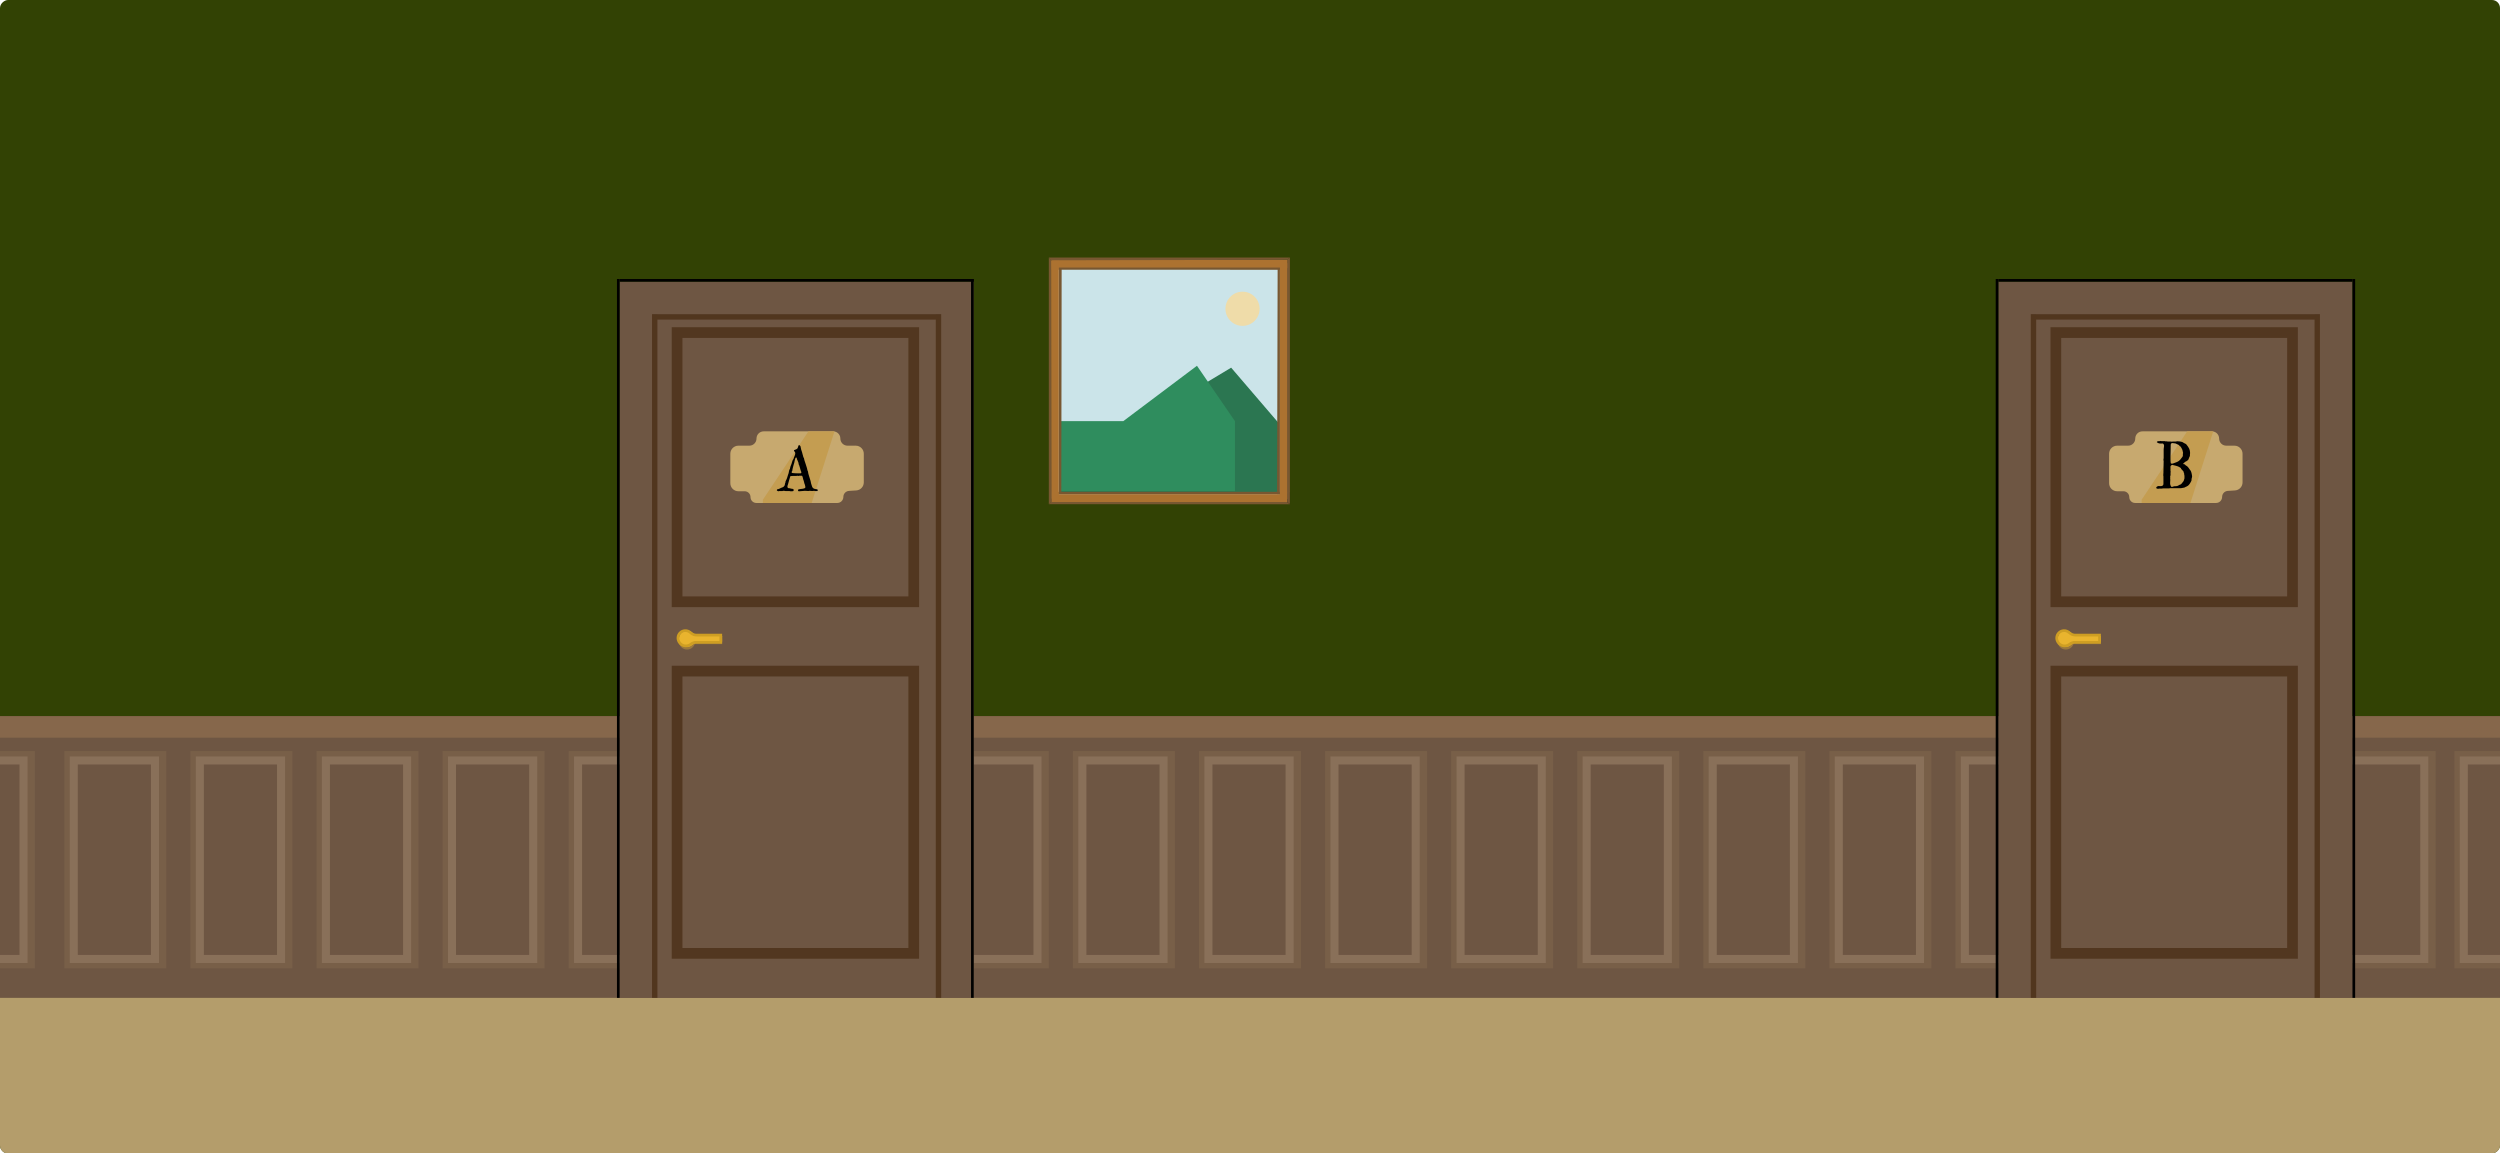 <svg width="932" height="430" viewBox="0 0 932 430" fill="none" xmlns="http://www.w3.org/2000/svg">
<g filter="url(#filter0_b_604_1136)">
<g clip-path="url(#clip0_604_1136)">
<rect y="430" width="430" height="932" rx="3" transform="rotate(-90 0 430)" fill="#324204"/>
<rect y="267" width="932" height="107" fill="#6E5643"/>
<rect x="25.5" y="281.5" width="35" height="78" stroke="#785F48" stroke-width="3"/>
<rect x="27.5" y="283.5" width="30.272" height="74" stroke="#897059" stroke-width="3"/>
<rect x="-23.5" y="281.5" width="35" height="78" stroke="#785F48" stroke-width="3"/>
<rect x="-21.5" y="283.5" width="30.272" height="74" stroke="#897059" stroke-width="3"/>
<rect x="72.5" y="281.5" width="35" height="78" stroke="#785F48" stroke-width="3"/>
<rect x="74.5" y="283.5" width="30.272" height="74" stroke="#897059" stroke-width="3"/>
<rect x="119.5" y="281.5" width="35" height="78" stroke="#785F48" stroke-width="3"/>
<rect x="121.5" y="283.5" width="30.272" height="74" stroke="#897059" stroke-width="3"/>
<rect x="166.5" y="281.5" width="35" height="78" stroke="#785F48" stroke-width="3"/>
<rect x="168.5" y="283.5" width="30.272" height="74" stroke="#897059" stroke-width="3"/>
<rect x="213.5" y="281.5" width="35" height="78" stroke="#785F48" stroke-width="3"/>
<rect x="215.5" y="283.5" width="30.272" height="74" stroke="#897059" stroke-width="3"/>
<rect x="260.5" y="281.5" width="35" height="78" stroke="#785F48" stroke-width="3"/>
<rect x="262.5" y="283.5" width="30.272" height="74" stroke="#897059" stroke-width="3"/>
<rect x="307.5" y="281.5" width="35" height="78" stroke="#785F48" stroke-width="3"/>
<rect x="309.5" y="283.5" width="30.272" height="74" stroke="#897059" stroke-width="3"/>
<rect x="354.5" y="281.5" width="35" height="78" stroke="#785F48" stroke-width="3"/>
<rect x="356.5" y="283.5" width="30.272" height="74" stroke="#897059" stroke-width="3"/>
<rect x="401.5" y="281.5" width="35" height="78" stroke="#785F48" stroke-width="3"/>
<rect x="403.5" y="283.5" width="30.272" height="74" stroke="#897059" stroke-width="3"/>
<rect x="448.5" y="281.5" width="35" height="78" stroke="#785F48" stroke-width="3"/>
<rect x="450.5" y="283.5" width="30.272" height="74" stroke="#897059" stroke-width="3"/>
<rect x="495.5" y="281.5" width="35" height="78" stroke="#785F48" stroke-width="3"/>
<rect x="497.5" y="283.5" width="30.272" height="74" stroke="#897059" stroke-width="3"/>
<rect x="542.5" y="281.5" width="35" height="78" stroke="#785F48" stroke-width="3"/>
<rect x="544.5" y="283.5" width="30.272" height="74" stroke="#897059" stroke-width="3"/>
<rect x="589.5" y="281.5" width="35" height="78" stroke="#785F48" stroke-width="3"/>
<rect x="591.5" y="283.5" width="30.272" height="74" stroke="#897059" stroke-width="3"/>
<rect x="636.5" y="281.5" width="35" height="78" stroke="#785F48" stroke-width="3"/>
<rect x="638.5" y="283.5" width="30.272" height="74" stroke="#897059" stroke-width="3"/>
<rect x="683.5" y="281.5" width="35" height="78" stroke="#785F48" stroke-width="3"/>
<rect x="685.5" y="283.5" width="30.272" height="74" stroke="#897059" stroke-width="3"/>
<rect x="730.5" y="281.5" width="35" height="78" stroke="#785F48" stroke-width="3"/>
<rect x="732.5" y="283.5" width="30.272" height="74" stroke="#897059" stroke-width="3"/>
<rect x="777.5" y="281.5" width="35" height="78" stroke="#785F48" stroke-width="3"/>
<rect x="779.5" y="283.5" width="30.272" height="74" stroke="#897059" stroke-width="3"/>
<rect x="824.5" y="281.5" width="35" height="78" stroke="#785F48" stroke-width="3"/>
<rect x="826.5" y="283.5" width="30.272" height="74" stroke="#897059" stroke-width="3"/>
<rect x="871.5" y="281.5" width="35" height="78" stroke="#785F48" stroke-width="3"/>
<rect x="873.5" y="283.5" width="30.272" height="74" stroke="#897059" stroke-width="3"/>
<rect x="916.5" y="281.5" width="35" height="78" stroke="#785F48" stroke-width="3"/>
<rect x="918.5" y="283.5" width="30.272" height="74" stroke="#897059" stroke-width="3"/>
<rect y="267" width="932" height="8" fill="#86674B"/>
<rect y="372" width="932" height="58" fill="#B49D6B"/>
<rect width="131.976" height="266.975" transform="matrix(-1 0 0 1 876.976 105)" fill="#6E5643"/>
<path fill-rule="evenodd" clip-rule="evenodd" d="M864.873 117.115H862.858V117.135H759.089V117.115H757.074V372.001H759.089V119.15H862.858V372.001H864.873V117.115Z" fill="#452910" fill-opacity="0.71"/>
<rect x="-2" y="2" width="88.228" height="105.217" transform="matrix(-1 0 0 1 852.645 248.19)" stroke="#452910" stroke-opacity="0.67" stroke-width="4"/>
<rect x="-2" y="2" width="88.228" height="100.363" transform="matrix(-1 0 0 1 852.645 121.983)" stroke="#452910" stroke-opacity="0.67" stroke-width="4"/>
<ellipse cx="3.022" cy="3.022" rx="3.022" ry="3.022" transform="matrix(-1 0 0 1 773.15 235.108)" fill="#E9B42E"/>
<rect width="13.097" height="2.015" transform="matrix(-1 0 0 1 783.208 237.104)" fill="#E9B42E"/>
<ellipse cx="3.022" cy="3.022" rx="3.022" ry="3.022" transform="matrix(-1 0 0 1 773.149 236.115)" fill="#E9B42E" fill-opacity="0.37"/>
<rect width="13.097" height="2.015" transform="matrix(-1 0 0 1 783.208 238.112)" fill="#E9B42E" fill-opacity="0.37"/>
<path d="M783.208 236.766H773.675C772.918 236.766 772.186 236.5 771.606 236.015L771.277 235.739C770.161 234.805 768.511 234.897 767.505 235.949V235.949C766.66 236.832 766.496 238.165 767.1 239.227L767.156 239.325C768.012 240.829 769.982 241.26 771.389 240.252L771.663 240.055C772.21 239.663 772.866 239.452 773.539 239.452H783.208" stroke="#CE9E23"/>
<rect width="1.007" height="2.015" transform="matrix(-1 0 0 1 783.208 237.104)" fill="#CE9E23"/>
<path d="M793.355 166.15H789.268C787.611 166.15 786.268 167.493 786.268 169.15V180.139C786.268 181.796 787.611 183.139 789.268 183.139H791.608C792.814 183.139 793.792 184.117 793.792 185.324C793.792 186.53 794.77 187.508 795.976 187.508H826.148C827.392 187.508 828.402 186.499 828.402 185.254C828.402 184.065 829.325 183.081 830.512 183.005L833.213 182.833C834.793 182.732 836.022 181.422 836.022 179.839V169.15C836.022 167.493 834.679 166.15 833.022 166.15H829.955C828.48 166.15 827.285 164.955 827.285 163.48C827.285 162.006 826.09 160.811 824.615 160.811H798.695C797.22 160.811 796.025 162.006 796.025 163.48C796.025 164.955 794.829 166.15 793.355 166.15Z" fill="#C7A96F"/>
<path d="M798.397 186.295L815.387 160.811H825.095L816.6 187.508H798.397V186.295Z" fill="#C49D51"/>
<rect x="745" y="104" width="132" height="1" fill="black"/>
<rect x="877" y="372" width="268" height="1" transform="rotate(-90 877 372)" fill="black"/>
<rect x="744" y="372" width="268" height="1" transform="rotate(-90 744 372)" fill="black"/>
<rect width="131.976" height="266.975" transform="matrix(-1 0 0 1 362.976 105)" fill="#6E5643"/>
<path fill-rule="evenodd" clip-rule="evenodd" d="M350.873 117.115H348.858V117.135H245.089V117.115H243.074V372.001H245.089V119.15H348.858V372.001H350.873V117.115Z" fill="#452910" fill-opacity="0.71"/>
<rect x="-2" y="2" width="88.228" height="105.217" transform="matrix(-1 0 0 1 338.645 248.19)" stroke="#452910" stroke-opacity="0.67" stroke-width="4"/>
<rect x="-2" y="2" width="88.228" height="100.363" transform="matrix(-1 0 0 1 338.645 121.983)" stroke="#452910" stroke-opacity="0.67" stroke-width="4"/>
<ellipse cx="3.022" cy="3.022" rx="3.022" ry="3.022" transform="matrix(-1 0 0 1 259.15 235.108)" fill="#E9B42E"/>
<rect width="13.097" height="2.015" transform="matrix(-1 0 0 1 269.208 237.104)" fill="#E9B42E"/>
<ellipse cx="3.022" cy="3.022" rx="3.022" ry="3.022" transform="matrix(-1 0 0 1 259.149 236.115)" fill="#E9B42E" fill-opacity="0.37"/>
<rect width="13.097" height="2.015" transform="matrix(-1 0 0 1 269.208 238.112)" fill="#E9B42E" fill-opacity="0.37"/>
<path d="M269.208 236.766H259.675C258.918 236.766 258.186 236.5 257.606 236.015L257.277 235.739C256.161 234.805 254.511 234.897 253.505 235.949V235.949C252.66 236.832 252.496 238.165 253.1 239.227L253.156 239.325C254.012 240.829 255.982 241.26 257.389 240.252L257.663 240.055C258.21 239.663 258.866 239.452 259.539 239.452H269.208" stroke="#CE9E23"/>
<rect width="1.007" height="2.015" transform="matrix(-1 0 0 1 269.208 237.104)" fill="#CE9E23"/>
<path d="M279.355 166.15H275.268C273.611 166.15 272.268 167.493 272.268 169.15V180.139C272.268 181.796 273.611 183.139 275.268 183.139H277.608C278.814 183.139 279.792 184.117 279.792 185.324C279.792 186.53 280.77 187.508 281.976 187.508H312.148C313.392 187.508 314.402 186.499 314.402 185.254C314.402 184.065 315.325 183.081 316.512 183.005L319.213 182.833C320.793 182.732 322.022 181.422 322.022 179.839V169.15C322.022 167.493 320.679 166.15 319.022 166.15H315.955C314.48 166.15 313.285 164.955 313.285 163.48C313.285 162.006 312.09 160.811 310.615 160.811H284.695C283.22 160.811 282.025 162.006 282.025 163.48C282.025 164.955 280.829 166.15 279.355 166.15Z" fill="#C7A96F"/>
<path d="M284.397 186.295L301.387 160.811H311.095L302.6 187.508H284.397V186.295Z" fill="#C49D51"/>
<rect x="231" y="104" width="132" height="1" fill="black"/>
<rect x="362" y="372" width="268" height="1" transform="rotate(-90 362 372)" fill="black"/>
<rect x="230" y="372" width="268" height="1" transform="rotate(-90 230 372)" fill="black"/>
<rect x="393.832" y="99.54" width="83.546" height="84.962" fill="#CBE4E9"/>
<path d="M395.247 157.711H424.63L458.969 137.063L476.669 157.711V183.793H395.247V157.711Z" fill="#2B7651"/>
<path d="M395.247 157.006H418.754L446.225 136.357L460.386 157.006V183.087H395.247V157.006Z" fill="#2F8D5E"/>
<ellipse cx="463.215" cy="115.115" rx="6.372" ry="6.372" fill="#EFDCA9"/>
<rect x="391.893" y="187.306" width="3.102" height="87.984" transform="rotate(-90 391.893 187.306)" fill="#AC7230"/>
<path d="M391.936 184.199L391.031 183.337H480.91L479.919 184.199H391.936Z" fill="#785731"/>
<path d="M391.941 187.139L391.002 187.967L480.915 188L479.924 187.139H391.941Z" fill="#785731"/>
<path d="M479.84 187.085V184.155L480.917 183.337V187.99L479.84 187.085Z" fill="#0F0D0B"/>
<rect x="476.994" y="98.101" width="3.102" height="87.984" fill="#AC7230"/>
<path d="M479.84 96.877L480.881 96V187.962L479.84 187.13V96.877Z" fill="#785731"/>
<path d="M477.136 99.732H476.304L476.095 184.204H477.136V99.732Z" fill="#785731"/>
<rect x="391.893" y="99.967" width="3.102" height="87.984" transform="rotate(-90 391.893 99.967)" fill="#AC7230"/>
<path d="M391.902 99.744L391.002 100.544L477.139 100.576V99.744L391.902 99.744Z" fill="#785731"/>
<path d="M391.805 97.041L391.006 96.001L480.886 96.001L479.895 96.863L391.805 97.041Z" fill="#785731"/>
<rect x="391.833" y="97.255" width="2.913" height="88.633" fill="#AC7230"/>
<path d="M394.797 99.955H395.786L395.659 184.168H394.797V99.955Z" fill="#785731"/>
<path d="M391.862 96.917L391 96L391 187.962L392.041 187.118L391.862 96.917Z" fill="#785731"/>
<path d="M295.297 176.32C295.508 176.352 295.734 176.379 295.977 176.402C296.219 176.418 296.461 176.43 296.703 176.438C296.953 176.445 297.195 176.453 297.43 176.461C297.672 176.461 297.895 176.461 298.098 176.461H298.332C298.449 176.461 298.547 176.445 298.625 176.414C298.703 176.375 298.742 176.285 298.742 176.145C298.742 175.988 298.703 175.836 298.625 175.688C298.555 175.539 298.496 175.391 298.449 175.242C298.363 174.945 298.281 174.645 298.203 174.34C298.133 174.035 298.043 173.746 297.934 173.473C297.934 173.457 297.91 173.41 297.863 173.332C297.816 173.246 297.789 173.195 297.781 173.18C297.773 173.156 297.762 173.109 297.746 173.039C297.738 172.969 297.727 172.891 297.711 172.805C297.695 172.719 297.68 172.641 297.664 172.57C297.656 172.5 297.648 172.453 297.641 172.43C297.641 172.422 297.629 172.391 297.605 172.336C297.582 172.273 297.551 172.207 297.512 172.137C297.48 172.059 297.449 171.98 297.418 171.902C297.387 171.824 297.363 171.762 297.348 171.715C297.348 171.715 297.34 171.699 297.324 171.668C297.309 171.637 297.293 171.605 297.277 171.574C297.262 171.535 297.246 171.504 297.23 171.48C297.215 171.449 297.207 171.43 297.207 171.422C297.168 171.352 297.141 171.273 297.125 171.188C297.109 171.102 297.09 171.02 297.066 170.941C297.051 170.863 297.027 170.789 296.996 170.719C296.965 170.648 296.918 170.59 296.855 170.543H296.797C296.688 170.543 296.594 170.633 296.516 170.812C296.445 170.992 296.383 171.195 296.328 171.422C296.273 171.648 296.227 171.871 296.188 172.09C296.156 172.301 296.129 172.441 296.105 172.512C296.09 172.559 296.066 172.637 296.035 172.746C296.004 172.855 295.98 172.922 295.965 172.945C295.879 173.281 295.785 173.617 295.684 173.953C295.59 174.281 295.508 174.613 295.438 174.949C295.438 174.957 295.434 174.988 295.426 175.043C295.426 175.09 295.422 175.145 295.414 175.207C295.406 175.262 295.398 175.316 295.391 175.371C295.383 175.418 295.379 175.449 295.379 175.465C295.355 175.527 295.328 175.574 295.297 175.605C295.273 175.637 295.25 175.672 295.227 175.711C295.203 175.742 295.184 175.781 295.168 175.828C295.152 175.867 295.145 175.922 295.145 175.992V176.074C295.145 176.137 295.152 176.191 295.168 176.238C295.184 176.277 295.227 176.305 295.297 176.32ZM289.59 182.742C289.59 182.68 289.613 182.613 289.66 182.543C289.707 182.473 289.754 182.422 289.801 182.391C289.816 182.391 289.875 182.387 289.977 182.379C290.078 182.363 290.145 182.348 290.176 182.332C290.363 182.277 290.535 182.211 290.691 182.133C290.848 182.047 291.012 181.961 291.184 181.875C291.355 181.805 291.504 181.75 291.629 181.711C291.754 181.672 291.863 181.625 291.957 181.57C292.059 181.516 292.152 181.441 292.238 181.348C292.332 181.254 292.426 181.121 292.52 180.949C292.574 180.848 292.605 180.719 292.613 180.562C292.629 180.406 292.645 180.285 292.66 180.199C292.66 180.191 292.672 180.172 292.695 180.141C292.727 180.102 292.742 180.078 292.742 180.07C292.75 180.039 292.762 179.996 292.777 179.941C292.801 179.887 292.812 179.852 292.812 179.836C292.812 179.828 292.812 179.801 292.812 179.754C292.82 179.707 292.828 179.66 292.836 179.613C292.844 179.566 292.852 179.523 292.859 179.484C292.867 179.438 292.871 179.41 292.871 179.402C292.879 179.387 292.891 179.367 292.906 179.344C292.914 179.328 292.922 179.312 292.93 179.297C292.938 179.273 292.945 179.254 292.953 179.238C293 179.16 293.051 179.059 293.105 178.934C293.168 178.809 293.227 178.676 293.281 178.535C293.336 178.395 293.387 178.262 293.434 178.137C293.48 178.004 293.516 177.891 293.539 177.797C293.594 177.562 293.664 177.328 293.75 177.094C293.844 176.859 293.926 176.625 293.996 176.391C294.027 176.234 294.059 176.066 294.09 175.887C294.121 175.707 294.156 175.539 294.195 175.383C294.211 175.359 294.234 175.301 294.266 175.207C294.297 175.105 294.32 175.039 294.336 175.008C294.344 174.992 294.371 174.957 294.418 174.902C294.465 174.84 294.488 174.801 294.488 174.785C294.496 174.777 294.5 174.758 294.5 174.727C294.508 174.688 294.516 174.648 294.523 174.609C294.531 174.562 294.535 174.523 294.535 174.492C294.543 174.453 294.547 174.43 294.547 174.422C294.562 174.391 294.578 174.344 294.594 174.281C294.617 174.211 294.637 174.145 294.652 174.082C294.668 174.02 294.68 173.965 294.688 173.918C294.703 173.863 294.711 173.832 294.711 173.824C294.711 173.816 294.723 173.789 294.746 173.742C294.77 173.688 294.793 173.633 294.816 173.578C294.84 173.516 294.859 173.461 294.875 173.414C294.898 173.359 294.914 173.324 294.922 173.309C294.938 173.293 294.961 173.242 294.992 173.156C295.023 173.07 295.055 172.98 295.086 172.887C295.117 172.785 295.145 172.691 295.168 172.605C295.199 172.512 295.215 172.453 295.215 172.43C295.246 172.352 295.277 172.25 295.309 172.125C295.348 172 295.391 171.875 295.438 171.75C295.484 171.617 295.539 171.496 295.602 171.387C295.664 171.27 295.734 171.184 295.812 171.129C295.844 170.934 295.895 170.75 295.965 170.578C296.035 170.398 296.109 170.227 296.188 170.062C296.266 169.891 296.332 169.719 296.387 169.547C296.449 169.367 296.48 169.18 296.48 168.984C296.48 168.82 296.453 168.691 296.398 168.598C296.352 168.504 296.297 168.43 296.234 168.375C296.18 168.312 296.125 168.254 296.07 168.199C296.023 168.145 296 168.07 296 167.977C296 167.961 296.004 167.938 296.012 167.906C296.02 167.867 296.023 167.84 296.023 167.824C296.133 167.762 296.258 167.707 296.398 167.66C296.539 167.613 296.676 167.562 296.809 167.508C296.949 167.445 297.074 167.371 297.184 167.285C297.293 167.191 297.367 167.074 297.406 166.934C297.414 166.918 297.43 166.875 297.453 166.805C297.477 166.734 297.5 166.66 297.523 166.582C297.547 166.504 297.57 166.43 297.594 166.359C297.617 166.289 297.633 166.246 297.641 166.23C297.656 166.16 297.688 166.09 297.734 166.02C297.789 165.949 297.855 165.914 297.934 165.914C297.941 165.914 297.945 165.918 297.945 165.926C297.953 165.926 297.961 165.926 297.969 165.926H297.992C298.016 165.941 298.043 165.969 298.074 166.008C298.113 166.039 298.152 166.074 298.191 166.113C298.238 166.152 298.277 166.191 298.309 166.23C298.34 166.262 298.359 166.285 298.367 166.301C298.383 166.301 298.398 166.328 298.414 166.383C298.438 166.43 298.449 166.469 298.449 166.5C298.449 166.531 298.461 166.598 298.484 166.699C298.508 166.801 298.531 166.91 298.555 167.027C298.578 167.137 298.602 167.242 298.625 167.344C298.648 167.445 298.66 167.508 298.66 167.531C298.668 167.562 298.691 167.637 298.73 167.754C298.77 167.871 298.809 167.996 298.848 168.129C298.895 168.254 298.938 168.375 298.977 168.492C299.016 168.602 299.035 168.672 299.035 168.703C299.105 168.953 299.176 169.223 299.246 169.512C299.316 169.801 299.391 170.07 299.469 170.32C299.469 170.328 299.477 170.355 299.492 170.402C299.516 170.441 299.539 170.488 299.562 170.543C299.594 170.59 299.621 170.637 299.645 170.684C299.676 170.723 299.695 170.746 299.703 170.754C299.766 170.902 299.801 171.062 299.809 171.234C299.824 171.398 299.863 171.559 299.926 171.715C300.082 172.207 300.242 172.684 300.406 173.145C300.57 173.605 300.719 174.082 300.852 174.574C300.859 174.598 300.871 174.645 300.887 174.715C300.902 174.785 300.918 174.863 300.934 174.949C300.949 175.027 300.965 175.102 300.98 175.172C300.996 175.242 301.004 175.285 301.004 175.301C301.012 175.316 301.027 175.352 301.051 175.406C301.074 175.453 301.098 175.504 301.121 175.559C301.152 175.613 301.176 175.664 301.191 175.711C301.215 175.758 301.227 175.785 301.227 175.793C301.227 175.809 301.23 175.844 301.238 175.898C301.246 175.945 301.254 176 301.262 176.062C301.27 176.117 301.277 176.172 301.285 176.227C301.293 176.273 301.297 176.305 301.297 176.32C301.305 176.352 301.32 176.422 301.344 176.531C301.375 176.641 301.406 176.758 301.438 176.883C301.477 177 301.512 177.113 301.543 177.223C301.574 177.332 301.594 177.402 301.602 177.434C301.688 177.746 301.785 178.055 301.895 178.359C302.012 178.664 302.109 178.984 302.188 179.32C302.25 179.617 302.309 179.906 302.363 180.188C302.426 180.461 302.512 180.734 302.621 181.008C302.668 181.125 302.711 181.254 302.75 181.395C302.789 181.527 302.844 181.641 302.914 181.734C303 181.867 303.109 181.977 303.242 182.062C303.383 182.141 303.527 182.203 303.676 182.25C303.832 182.297 303.988 182.332 304.145 182.355C304.309 182.371 304.457 182.383 304.59 182.391C304.707 182.43 304.777 182.492 304.801 182.578C304.832 182.656 304.848 182.746 304.848 182.848C304.848 182.855 304.844 182.867 304.836 182.883C304.836 182.891 304.836 182.902 304.836 182.918C304.828 182.941 304.824 182.961 304.824 182.977L304.672 183.059H304.297H303.781C303.766 183.059 303.727 183.043 303.664 183.012C303.609 182.988 303.578 182.977 303.57 182.977H303.512C303.387 182.977 303.27 182.988 303.16 183.012C303.051 183.043 302.93 183.059 302.797 183.059C302.641 183.059 302.48 183.043 302.316 183.012C302.16 182.988 302 182.977 301.836 182.977C301.75 182.977 301.668 182.988 301.59 183.012C301.512 183.043 301.43 183.059 301.344 183.059C301.133 183.059 300.922 183.043 300.711 183.012C300.508 182.988 300.293 182.977 300.066 182.977C299.738 182.977 299.406 183.004 299.07 183.059C298.742 183.113 298.402 183.141 298.051 183.141H297.699C297.637 183.086 297.582 183.023 297.535 182.953C297.496 182.883 297.477 182.805 297.477 182.719C297.477 182.617 297.531 182.539 297.641 182.484C297.758 182.43 297.902 182.387 298.074 182.355C298.246 182.324 298.438 182.301 298.648 182.285C298.867 182.262 299.078 182.234 299.281 182.203C299.484 182.172 299.668 182.125 299.832 182.062C300.004 182 300.133 181.914 300.219 181.805V181.559V181.312C300.211 181.305 300.199 181.277 300.184 181.23C300.176 181.176 300.164 181.117 300.148 181.055C300.133 180.984 300.117 180.922 300.102 180.867C300.086 180.805 300.074 180.754 300.066 180.715C300.059 180.699 300.043 180.66 300.02 180.598C299.996 180.535 299.969 180.469 299.938 180.398C299.914 180.32 299.891 180.25 299.867 180.188C299.852 180.125 299.844 180.086 299.844 180.07C299.836 180.047 299.82 179.996 299.797 179.918C299.781 179.84 299.762 179.754 299.738 179.66C299.715 179.566 299.691 179.48 299.668 179.402C299.645 179.316 299.633 179.262 299.633 179.238C299.625 179.23 299.609 179.195 299.586 179.133C299.57 179.07 299.547 179.004 299.516 178.934C299.492 178.855 299.469 178.785 299.445 178.723C299.43 178.652 299.418 178.609 299.41 178.594C299.387 178.508 299.363 178.406 299.34 178.289C299.316 178.164 299.285 178.039 299.246 177.914C299.215 177.789 299.176 177.676 299.129 177.574C299.082 177.473 299.023 177.398 298.953 177.352H298.449H297.934C297.918 177.352 297.879 177.367 297.816 177.398C297.754 177.422 297.715 177.434 297.699 177.434H297.676H297.641C297.633 177.434 297.605 177.43 297.559 177.422C297.52 177.414 297.473 177.406 297.418 177.398C297.371 177.383 297.324 177.371 297.277 177.363C297.238 177.355 297.215 177.352 297.207 177.352C297.199 177.352 297.176 177.355 297.137 177.363C297.098 177.371 297.059 177.383 297.02 177.398C296.98 177.406 296.941 177.414 296.902 177.422C296.871 177.43 296.855 177.434 296.855 177.434H295.508C295.477 177.434 295.422 177.438 295.344 177.445C295.273 177.445 295.195 177.449 295.109 177.457C295.023 177.465 294.941 177.473 294.863 177.48C294.793 177.488 294.742 177.496 294.711 177.504C294.695 177.512 294.684 177.52 294.676 177.527C294.66 177.535 294.648 177.543 294.641 177.551C294.641 177.559 294.637 177.562 294.629 177.562C294.473 178.055 294.32 178.555 294.172 179.062C294.031 179.57 293.895 180.074 293.762 180.574C293.73 180.699 293.684 180.832 293.621 180.973C293.566 181.113 293.539 181.25 293.539 181.383C293.539 181.484 293.562 181.586 293.609 181.688C293.664 181.789 293.715 181.879 293.762 181.957C293.785 181.957 293.832 181.961 293.902 181.969C293.973 181.977 294.047 181.988 294.125 182.004C294.203 182.012 294.277 182.02 294.348 182.027C294.418 182.035 294.465 182.039 294.488 182.039C294.496 182.039 294.52 182.047 294.559 182.062C294.605 182.078 294.652 182.094 294.699 182.109C294.754 182.125 294.801 182.141 294.84 182.156C294.887 182.164 294.914 182.168 294.922 182.168C295.023 182.191 295.129 182.207 295.238 182.215C295.355 182.223 295.461 182.238 295.555 182.262C295.648 182.285 295.727 182.328 295.789 182.391C295.852 182.445 295.883 182.535 295.883 182.66C295.883 182.887 295.832 183.023 295.73 183.07C295.637 183.117 295.504 183.141 295.332 183.141H295.18H294.711C294.695 183.141 294.66 183.137 294.605 183.129C294.559 183.121 294.508 183.109 294.453 183.094C294.398 183.086 294.344 183.078 294.289 183.07C294.242 183.062 294.211 183.059 294.195 183.059H292.812C292.797 183.059 292.762 183.055 292.707 183.047C292.66 183.039 292.605 183.027 292.543 183.012C292.488 183.004 292.434 182.996 292.379 182.988C292.332 182.98 292.301 182.977 292.285 182.977H292.086C292.016 182.977 291.953 182.98 291.898 182.988C291.844 182.996 291.777 183.02 291.699 183.059H290.469C290.438 183.074 290.398 183.09 290.352 183.105C290.305 183.129 290.273 183.141 290.258 183.141H290.199C290.16 183.141 290.105 183.129 290.035 183.105C289.973 183.082 289.91 183.051 289.848 183.012C289.777 182.98 289.719 182.941 289.672 182.895C289.617 182.84 289.59 182.789 289.59 182.742Z" fill="black"/>
<path d="M809.164 170.387V171.02C809.164 171.285 809.168 171.547 809.176 171.805C809.184 172.062 809.207 172.316 809.246 172.566C809.254 172.652 809.297 172.723 809.375 172.777C809.461 172.832 809.547 172.859 809.633 172.859C809.836 172.859 810.02 172.824 810.184 172.754C810.348 172.684 810.52 172.621 810.699 172.566C811.074 172.441 811.383 172.324 811.625 172.215C811.875 172.105 812.094 171.98 812.281 171.84C812.469 171.699 812.645 171.531 812.809 171.336C812.98 171.133 813.176 170.883 813.395 170.586C813.48 170.492 813.559 170.391 813.629 170.281C813.707 170.172 813.754 170.062 813.77 169.953V169.73V169.203C813.77 169.188 813.781 169.137 813.805 169.051C813.836 168.965 813.852 168.918 813.852 168.91V168.863V168.828C813.812 168.672 813.773 168.504 813.734 168.324C813.703 168.137 813.664 167.965 813.617 167.809C813.594 167.715 813.547 167.594 813.477 167.445C813.406 167.297 813.328 167.148 813.242 167C813.156 166.852 813.07 166.715 812.984 166.59C812.898 166.465 812.824 166.383 812.762 166.344C812.746 166.336 812.703 166.328 812.633 166.32C812.562 166.305 812.527 166.289 812.527 166.273C812.52 166.258 812.496 166.211 812.457 166.133C812.418 166.047 812.398 165.992 812.398 165.969C812.391 165.969 812.375 165.957 812.352 165.934C812.336 165.926 812.324 165.918 812.316 165.91C812.113 165.816 811.906 165.723 811.695 165.629C811.484 165.535 811.27 165.434 811.051 165.324C811.012 165.316 810.938 165.305 810.828 165.289C810.719 165.273 810.602 165.258 810.477 165.242C810.359 165.227 810.246 165.211 810.137 165.195C810.027 165.18 809.953 165.172 809.914 165.172H809.855C809.652 165.172 809.496 165.242 809.387 165.383C809.277 165.516 809.23 165.691 809.246 165.91C809.254 166.668 809.242 167.414 809.211 168.148C809.18 168.883 809.164 169.629 809.164 170.387ZM809.023 180.207C809.023 180.457 809.051 180.656 809.105 180.805C809.16 180.953 809.25 181.129 809.375 181.332C809.375 181.348 809.387 181.375 809.41 181.414C809.441 181.453 809.457 181.477 809.457 181.484C809.473 181.484 809.516 181.488 809.586 181.496C809.656 181.504 809.699 181.508 809.715 181.508C809.871 181.508 810.008 181.473 810.125 181.402C810.25 181.332 810.391 181.289 810.547 181.273C810.688 181.266 810.816 181.262 810.934 181.262C811.059 181.254 811.18 181.246 811.297 181.238C811.414 181.23 811.531 181.215 811.648 181.191C811.766 181.16 811.891 181.109 812.023 181.039C812.039 181.031 812.066 181.016 812.105 180.992C812.152 180.961 812.199 180.93 812.246 180.898C812.293 180.867 812.336 180.84 812.375 180.816C812.422 180.793 812.453 180.781 812.469 180.781C812.477 180.773 812.5 180.762 812.539 180.746C812.586 180.723 812.633 180.703 812.68 180.688C812.734 180.664 812.781 180.648 812.82 180.641C812.867 180.625 812.895 180.617 812.902 180.617C812.934 180.609 812.984 180.578 813.055 180.523C813.133 180.461 813.18 180.422 813.195 180.406C813.211 180.383 813.25 180.336 813.312 180.266C813.375 180.188 813.445 180.102 813.523 180.008C813.602 179.914 813.676 179.82 813.746 179.727C813.816 179.633 813.871 179.562 813.91 179.516C813.941 179.484 813.973 179.445 814.004 179.398C814.043 179.352 814.062 179.32 814.062 179.305C814.133 179.156 814.184 179 814.215 178.836C814.254 178.664 814.305 178.5 814.367 178.344V177.254C814.328 177.215 814.301 177.168 814.285 177.113C814.27 177.059 814.262 177.008 814.262 176.961C814.262 176.914 814.266 176.867 814.273 176.82C814.281 176.773 814.285 176.734 814.285 176.703V176.668C814.27 176.551 814.227 176.438 814.156 176.328C814.086 176.211 814.051 176.086 814.051 175.953C814.051 175.938 814.051 175.922 814.051 175.906C814.059 175.891 814.062 175.875 814.062 175.859C814.039 175.828 813.992 175.77 813.922 175.684C813.859 175.598 813.785 175.508 813.699 175.414C813.621 175.32 813.543 175.234 813.465 175.156C813.395 175.078 813.344 175.023 813.312 174.992C813.312 174.977 813.281 174.941 813.219 174.887C813.156 174.824 813.125 174.785 813.125 174.77C813.109 174.754 813.094 174.719 813.078 174.664C813.07 174.602 813.066 174.559 813.066 174.535C813.043 174.527 813.012 174.508 812.973 174.477C812.941 174.438 812.918 174.414 812.902 174.406C812.723 174.266 812.527 174.145 812.316 174.043C812.113 173.941 811.902 173.855 811.684 173.785C811.465 173.715 811.242 173.652 811.016 173.598C810.789 173.543 810.566 173.488 810.348 173.434C810.332 173.434 810.301 173.43 810.254 173.422C810.215 173.406 810.172 173.391 810.125 173.375C810.078 173.359 810.031 173.344 809.984 173.328C809.945 173.312 809.922 173.301 809.914 173.293C809.844 173.285 809.766 173.301 809.68 173.34C809.594 173.379 809.512 173.43 809.434 173.492C809.355 173.555 809.289 173.625 809.234 173.703C809.188 173.773 809.164 173.836 809.164 173.891V175.625C809.18 175.656 809.195 175.711 809.211 175.789C809.234 175.859 809.246 175.902 809.246 175.918V175.977V176C809.246 176.008 809.234 176.031 809.211 176.07C809.195 176.109 809.18 176.137 809.164 176.152C809.164 176.285 809.168 176.406 809.176 176.516C809.184 176.625 809.188 176.734 809.188 176.844C809.188 176.961 809.18 177.074 809.164 177.184C809.148 177.293 809.121 177.414 809.082 177.547C809.066 177.562 809.055 177.582 809.047 177.605C809.031 177.652 809.023 177.68 809.023 177.688V177.723C809.023 177.793 809.031 177.859 809.047 177.922C809.07 177.984 809.082 178.059 809.082 178.145V178.262C809.082 178.27 809.07 178.305 809.047 178.367C809.031 178.43 809.023 178.465 809.023 178.473C809.023 178.496 809.031 178.539 809.047 178.602C809.07 178.656 809.082 178.691 809.082 178.707V178.953C809.082 179.156 809.07 179.367 809.047 179.586C809.031 179.797 809.023 180.004 809.023 180.207ZM803.832 181.859C803.832 181.773 803.855 181.695 803.902 181.625C803.957 181.555 804.02 181.492 804.09 181.438C804.168 181.383 804.25 181.336 804.336 181.297C804.422 181.258 804.496 181.223 804.559 181.191C804.816 181.215 805.086 181.227 805.367 181.227C805.516 181.227 805.66 181.219 805.801 181.203C805.941 181.18 806.066 181.137 806.176 181.074C806.285 181.004 806.371 180.91 806.434 180.793C806.496 180.676 806.527 180.52 806.527 180.324V177.547C806.512 177.516 806.496 177.453 806.48 177.359C806.473 177.266 806.469 177.203 806.469 177.172V177.102V177.043C806.469 177.02 806.473 176.969 806.48 176.891C806.488 176.812 806.492 176.727 806.492 176.633C806.5 176.539 806.508 176.453 806.516 176.375C806.523 176.289 806.527 176.234 806.527 176.211C806.527 176.148 806.527 176.027 806.527 175.848C806.535 175.668 806.539 175.48 806.539 175.285C806.547 175.082 806.551 174.891 806.551 174.711C806.559 174.523 806.562 174.395 806.562 174.324V173.949C806.57 173.879 806.574 173.746 806.574 173.551C806.582 173.355 806.586 173.152 806.586 172.941C806.594 172.723 806.598 172.516 806.598 172.32C806.605 172.125 806.609 171.992 806.609 171.922C806.609 171.906 806.605 171.879 806.598 171.84C806.59 171.793 806.578 171.746 806.562 171.699C806.555 171.645 806.547 171.598 806.539 171.559C806.531 171.512 806.527 171.48 806.527 171.465V171.383V171.324C806.527 171.309 806.531 171.277 806.539 171.23C806.547 171.176 806.555 171.121 806.562 171.066C806.57 171.012 806.578 170.961 806.586 170.914C806.594 170.859 806.602 170.82 806.609 170.797V167.434C806.609 167.23 806.633 167.043 806.68 166.871C806.734 166.691 806.762 166.492 806.762 166.273C806.762 166.062 806.73 165.887 806.668 165.746C806.613 165.598 806.492 165.457 806.305 165.324C806.258 165.34 806.172 165.348 806.047 165.348C805.93 165.348 805.809 165.348 805.684 165.348C805.551 165.348 805.426 165.348 805.309 165.348C805.199 165.348 805.125 165.34 805.086 165.324C805.016 165.324 804.926 165.305 804.816 165.266C804.715 165.227 804.609 165.184 804.5 165.137C804.398 165.082 804.305 165.023 804.219 164.961C804.133 164.898 804.074 164.844 804.043 164.797C804.145 164.641 804.254 164.547 804.371 164.516C804.488 164.477 804.617 164.457 804.758 164.457H805.203C805.227 164.457 805.277 164.445 805.355 164.422C805.441 164.391 805.492 164.375 805.508 164.375C805.516 164.375 805.535 164.379 805.566 164.387C805.598 164.395 805.629 164.406 805.66 164.422C805.691 164.43 805.719 164.438 805.742 164.445C805.773 164.453 805.793 164.457 805.801 164.457H807.055C807.109 164.488 807.172 164.512 807.242 164.527C807.312 164.535 807.383 164.539 807.453 164.539H807.723H807.863L807.957 164.562C808.02 164.578 808.055 164.59 808.062 164.598H808.812H809.082C809.105 164.598 809.148 164.602 809.211 164.609C809.281 164.617 809.352 164.625 809.422 164.633C809.492 164.641 809.559 164.648 809.621 164.656C809.684 164.664 809.727 164.672 809.75 164.68L809.914 164.598H811.133C811.164 164.582 811.23 164.57 811.332 164.562C811.434 164.547 811.492 164.539 811.508 164.539L811.555 164.516C811.586 164.5 811.602 164.492 811.602 164.492C812.297 164.492 812.969 164.594 813.617 164.797L813.688 164.867C813.891 165.008 814.102 165.129 814.32 165.23C814.539 165.332 814.75 165.438 814.953 165.547L814.977 165.57C815 165.594 815.02 165.609 815.035 165.617C815.035 165.633 815.055 165.672 815.094 165.734C815.133 165.789 815.156 165.824 815.164 165.84C815.172 165.855 815.184 165.867 815.199 165.875C815.207 165.898 815.223 165.91 815.246 165.91C815.426 166.137 815.59 166.359 815.738 166.578C815.887 166.797 816.016 167.023 816.125 167.258C816.234 167.492 816.316 167.738 816.371 167.996C816.434 168.254 816.465 168.531 816.465 168.828V168.91C816.465 168.926 816.461 168.961 816.453 169.016C816.445 169.07 816.438 169.133 816.43 169.203C816.43 169.266 816.426 169.324 816.418 169.379C816.41 169.434 816.406 169.473 816.406 169.496V169.812V169.953C816.383 170.023 816.355 170.09 816.324 170.152C816.301 170.207 816.273 170.262 816.242 170.316C816.211 170.363 816.188 170.406 816.172 170.445C816.102 170.625 816.023 170.828 815.938 171.055C815.859 171.281 815.754 171.473 815.621 171.629C815.605 171.637 815.562 171.645 815.492 171.652C815.422 171.66 815.387 171.672 815.387 171.688C815.371 171.703 815.332 171.742 815.27 171.805C815.215 171.859 815.18 171.898 815.164 171.922C815.156 171.93 815.121 171.945 815.059 171.969C815.004 171.992 814.941 172.02 814.871 172.051C814.809 172.082 814.746 172.113 814.684 172.145C814.629 172.176 814.594 172.199 814.578 172.215C814.547 172.238 814.496 172.285 814.426 172.355C814.355 172.418 814.281 172.488 814.203 172.566C814.125 172.637 814.051 172.707 813.98 172.777C813.918 172.848 813.875 172.898 813.852 172.93C813.859 172.961 813.887 172.984 813.934 173C813.98 173.016 814.031 173.027 814.086 173.035C814.141 173.035 814.195 173.039 814.25 173.047C814.305 173.047 814.344 173.051 814.367 173.059C814.375 173.082 814.418 173.121 814.496 173.176C814.574 173.223 814.629 173.262 814.66 173.293C814.668 173.309 814.703 173.348 814.766 173.41C814.828 173.465 814.863 173.5 814.871 173.516C814.879 173.523 814.898 173.539 814.93 173.562C814.969 173.578 815.008 173.598 815.047 173.621C815.086 173.645 815.125 173.668 815.164 173.691C815.203 173.715 815.23 173.727 815.246 173.727C815.48 173.914 815.691 174.133 815.879 174.383C816.066 174.633 816.242 174.883 816.406 175.133C816.414 175.141 816.43 175.164 816.453 175.203C816.484 175.234 816.516 175.273 816.547 175.32C816.578 175.359 816.609 175.398 816.641 175.438C816.672 175.477 816.691 175.5 816.699 175.508C816.762 175.609 816.824 175.758 816.887 175.953C816.949 176.148 817.004 176.352 817.051 176.562C817.098 176.773 817.137 176.98 817.168 177.184C817.199 177.379 817.215 177.535 817.215 177.652C817.215 177.762 817.195 177.879 817.156 178.004C817.125 178.129 817.094 178.242 817.062 178.344C817.047 178.391 817.031 178.461 817.016 178.555C817.008 178.641 817.004 178.691 817.004 178.707V179.07C816.98 179.164 816.938 179.277 816.875 179.41C816.812 179.543 816.754 179.652 816.699 179.738C816.637 179.848 816.566 179.969 816.488 180.102C816.41 180.234 816.324 180.363 816.23 180.488C816.137 180.613 816.039 180.73 815.938 180.84C815.836 180.949 815.73 181.039 815.621 181.109C815.598 181.125 815.551 181.152 815.48 181.191C815.41 181.23 815.332 181.273 815.246 181.32C815.16 181.359 815.082 181.398 815.012 181.438C814.941 181.469 814.895 181.484 814.871 181.484C814.801 181.523 814.742 181.559 814.695 181.59C814.656 181.613 814.613 181.637 814.566 181.66C814.52 181.684 814.469 181.707 814.414 181.73C814.359 181.754 814.289 181.773 814.203 181.789C814.117 181.805 814.012 181.824 813.887 181.848C813.762 181.871 813.637 181.895 813.512 181.918C813.371 181.949 813.223 181.977 813.066 182H809.023C809.008 182.008 808.973 182.016 808.918 182.023C808.871 182.031 808.82 182.039 808.766 182.047C808.711 182.055 808.656 182.062 808.602 182.07C808.555 182.078 808.52 182.082 808.496 182.082H806.305C806.195 182.113 806.09 182.133 805.988 182.141C805.895 182.148 805.797 182.152 805.695 182.152H805.203H804.934C804.918 182.152 804.879 182.16 804.816 182.176C804.762 182.199 804.727 182.211 804.711 182.211H804.523C804.477 182.211 804.414 182.207 804.336 182.199C804.258 182.191 804.18 182.172 804.102 182.141C804.031 182.117 803.969 182.082 803.914 182.035C803.859 181.988 803.832 181.93 803.832 181.859Z" fill="black"/>
</g>
</g>
<defs>
<filter id="filter0_b_604_1136" x="-21" y="-21" width="974" height="472" filterUnits="userSpaceOnUse" color-interpolation-filters="sRGB">
<feFlood flood-opacity="0" result="BackgroundImageFix"/>
<feGaussianBlur in="BackgroundImageFix" stdDeviation="10.5"/>
<feComposite in2="SourceAlpha" operator="in" result="effect1_backgroundBlur_604_1136"/>
<feBlend mode="normal" in="SourceGraphic" in2="effect1_backgroundBlur_604_1136" result="shape"/>
</filter>
<clipPath id="clip0_604_1136">
<rect y="430" width="430" height="932" rx="3" transform="rotate(-90 0 430)" fill="white"/>
</clipPath>
</defs>
</svg>
